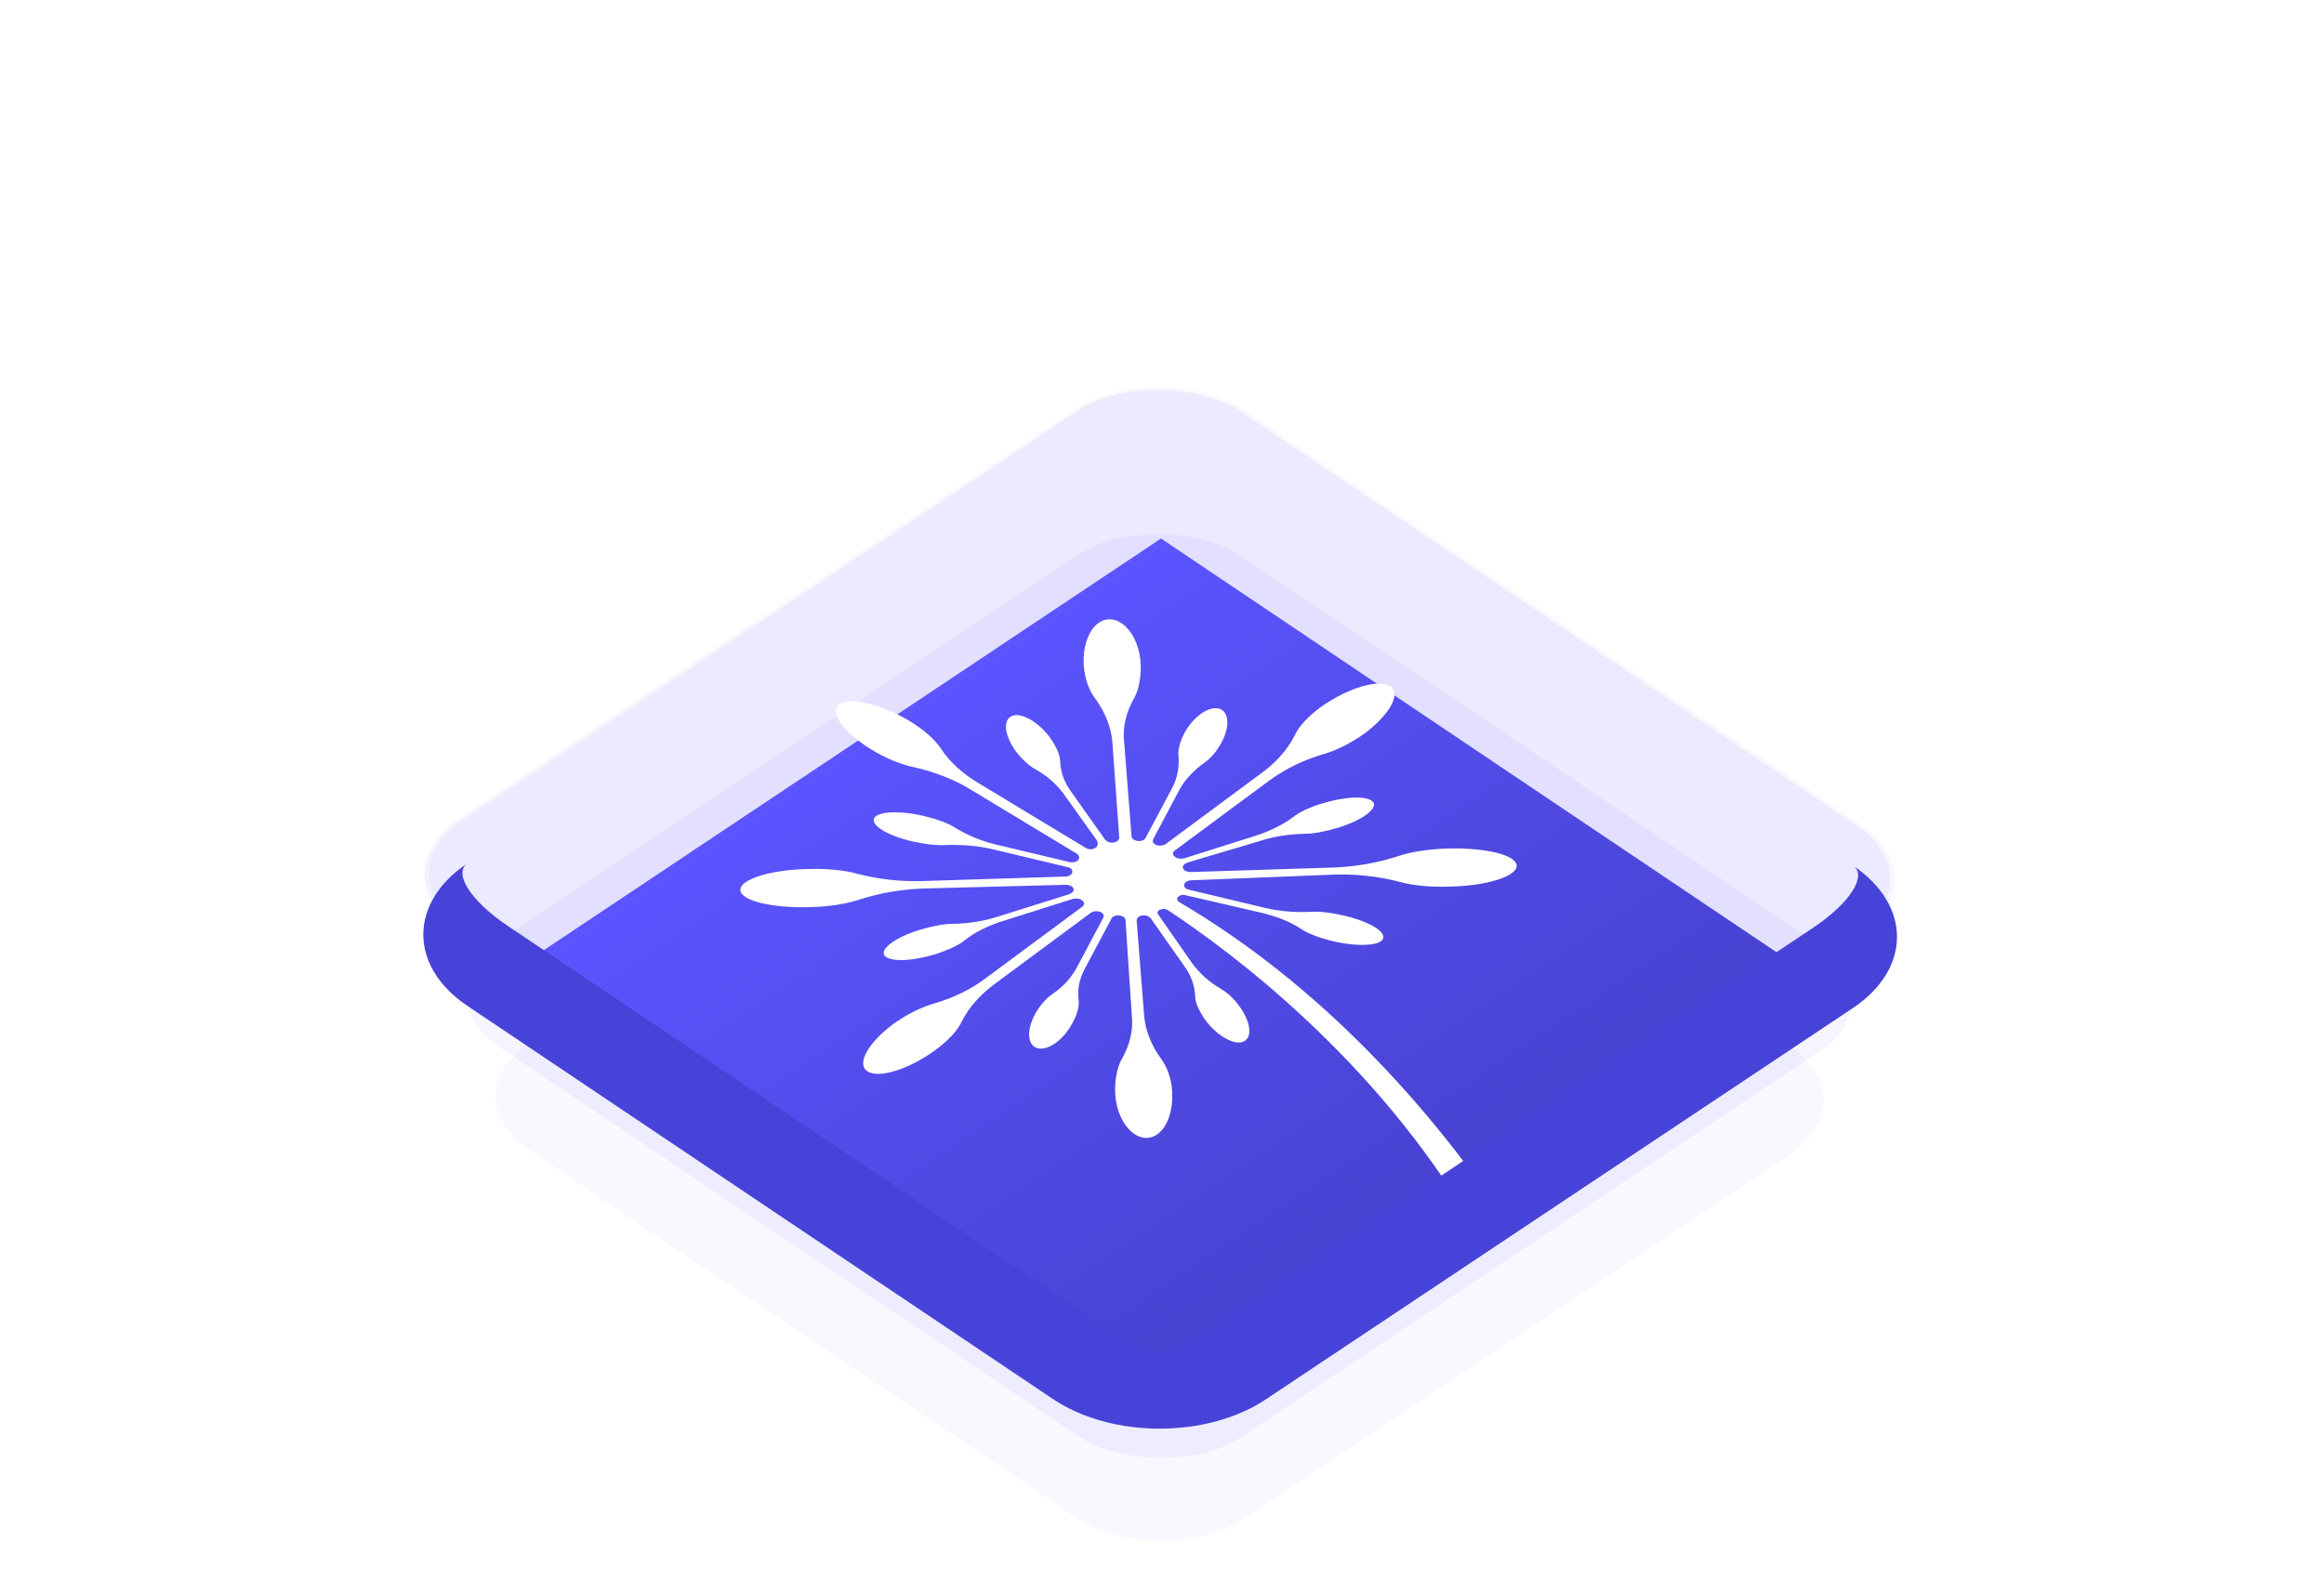 <svg width="444" height="302" viewBox="0 0 444 302" fill="none" xmlns="http://www.w3.org/2000/svg">
<g clip-path="url(#clip0_2474_3370)">
<rect width="178.41" height="179.088" rx="18.373" transform="matrix(0.832 -0.555 0.83 0.558 73 167.166)" fill="#5852F9" fill-opacity="0.12"/>
</g>
<rect x="-0.563" y="-0.001" width="179.088" height="179.765" rx="18.712" transform="matrix(0.832 -0.555 0.83 0.558 72.906 166.853)" stroke="url(#paint0_linear_2474_3370)" stroke-opacity="0.1" stroke-width="0.677"/>
<g clip-path="url(#clip1_2474_3370)">
<rect width="169.689" height="170.333" rx="18.373" transform="matrix(0.832 -0.555 0.83 0.558 80.268 189.895)" fill="#5852F9" fill-opacity="0.06"/>
</g>
<g clip-path="url(#clip2_2474_3370)">
<rect width="163.068" height="163.687" rx="18.373" transform="matrix(0.832 -0.555 0.83 0.558 85.787 209.438)" fill="#5852F9" fill-opacity="0.04"/>
</g>
<g filter="url(#filter0_d_2474_3370)">
<g clip-path="url(#clip3_2474_3370)">
<mask id="path-5-outside-1_2474_3370" maskUnits="userSpaceOnUse" x="68.271" y="45.749" width="306.675" height="205.21" fill="black">
<rect fill="white" x="68.271" y="45.749" width="306.675" height="205.21"/>
<path d="M89.302 151.359C82.282 146.644 82.296 139.019 89.331 134.329L209.084 54.494C216.12 49.803 227.514 49.823 234.534 54.537L354.011 134.783C361.031 139.498 361.018 147.123 353.982 151.813L234.23 231.648C227.194 236.339 215.799 236.319 208.78 231.605L89.302 151.359Z"/>
</mask>
<g filter="url(#filter1_diii_2474_3370)">
<rect width="174.547" height="174.547" transform="matrix(0.832 -0.555 0.83 0.558 76.592 142.822)" fill="url(#paint1_linear_2474_3370)"/>
</g>
<g filter="url(#filter2_d_2474_3370)">
<path d="M265.527 97.41C267.765 98.763 265.628 102.733 260.805 106.398C258.224 108.267 255.533 109.612 253.068 110.358C249.145 111.476 245.669 113.194 242.64 115.363L224.467 128.826C224.018 129.125 223.905 129.65 224.465 130.025C224.8 130.401 225.584 130.477 226.256 130.328L239.931 126.003C242.621 125.108 244.976 123.987 246.995 122.491C248.117 121.593 250.023 120.622 252.489 119.876C257.084 118.46 261.341 118.317 262.347 119.593C263.241 120.793 260.324 123.037 255.728 124.454C253.263 125.2 251.021 125.646 249.229 125.643C246.204 125.713 243.291 126.158 240.601 127.053L226.815 131.154C226.254 131.378 225.805 131.827 226.028 132.277C226.252 132.727 226.811 132.952 227.483 132.954L254.593 132.098C258.85 131.955 263.108 131.212 267.031 129.944C269.385 129.123 272.635 128.604 276.444 128.46C283.725 128.247 289.659 129.681 289.767 131.705C289.876 133.729 284.159 135.593 276.99 135.732C273.181 135.876 269.709 135.495 267.358 134.817C263.327 133.761 259.072 133.304 254.815 133.447L227.592 134.528C226.92 134.527 226.359 134.901 226.247 135.275C226.134 135.8 226.469 136.175 227.141 136.326L241.36 139.722C244.159 140.401 247.071 140.706 250.208 140.561C252.001 140.414 254.464 140.718 256.928 141.321C261.742 142.453 264.875 144.407 264.2 145.755C263.525 147.103 259.044 147.246 254.454 146.114C251.991 145.511 249.864 144.683 248.633 143.856C246.508 142.429 243.933 141.45 241.134 140.771L226.467 137.374C226.019 137.224 225.346 137.373 225.122 137.672L225.01 137.747C224.785 138.046 224.896 138.421 225.232 138.647C252.421 154.656 272.539 177.475 286.614 197.886C284.819 198.783 283.138 199.605 281.344 200.351C262.699 168.615 235.071 148.107 223.1 140.217C222.765 139.992 222.205 139.916 221.644 140.14C221.196 140.289 220.971 140.739 221.306 141.114L227.785 150.419C229.126 152.22 230.803 153.797 233.041 155.15C234.384 155.901 235.837 157.178 236.954 158.829C239.077 161.905 239.295 164.754 237.389 165.426C235.596 166.022 232.239 164.068 230.117 160.992C229 159.341 228.331 157.841 228.333 156.641C228.225 154.617 227.557 152.667 226.216 150.866L219.849 141.786C219.514 141.411 218.842 141.11 218.17 141.259C217.497 141.408 217.161 141.782 217.16 142.232L218.581 160.298C218.799 163.147 219.914 165.997 221.813 168.624C222.93 170.125 223.822 172.375 223.929 174.849C224.255 179.721 222.119 183.691 219.095 183.761C216.07 183.831 213.277 180.003 213.062 175.206C212.955 172.732 213.408 170.484 214.195 168.911C215.768 166.215 216.558 163.293 216.228 160.37L215.031 142.153C215.032 141.703 214.473 141.328 213.913 141.252C213.129 141.176 212.569 141.4 212.344 141.849L207.284 151.36C206.272 153.233 205.821 155.181 206.04 157.28C206.262 158.48 205.811 160.128 204.911 161.775C203.225 164.996 200.308 167.09 198.293 166.637C196.278 166.184 196.059 163.185 197.746 160.115C198.645 158.467 199.88 157.045 201.114 156.223C203.245 154.802 204.704 153.08 205.716 151.208L210.776 141.697C211.001 141.247 210.777 140.797 210.218 140.571C209.658 140.346 208.874 140.419 208.425 140.718L190.252 154.181C187.336 156.275 185.09 158.82 183.741 161.516C182.953 163.239 181.157 165.185 178.577 167.055C173.753 170.57 168.037 172.435 165.799 171.082C163.562 169.729 165.698 165.76 170.522 162.095C173.102 160.225 175.793 158.88 178.258 158.135C182.181 157.017 185.657 155.298 188.574 153.054L206.747 139.591C207.196 139.292 207.309 138.768 206.75 138.392C206.414 138.017 205.63 137.94 204.958 138.089L191.283 142.415C188.593 143.31 186.126 144.505 184.219 146.076C183.097 146.974 181.079 147.87 178.837 148.616C174.242 150.033 169.985 150.176 168.979 148.9C168.085 147.699 171.002 145.455 175.598 144.038C178.063 143.293 180.305 142.847 182.097 142.85C185.122 142.78 188.035 142.335 190.725 141.439L204.287 137.189C204.848 136.965 205.297 136.516 205.074 136.066C204.851 135.616 204.291 135.39 203.619 135.389L176.509 136.095C172.252 136.238 167.994 136.98 164.071 138.248C161.829 138.994 158.468 139.588 154.771 139.657C147.489 139.871 141.555 138.437 141.447 136.413C141.339 134.389 147.056 132.524 154.225 132.386C158.034 132.242 161.506 132.622 163.857 133.301C167.887 134.357 172.143 134.813 176.4 134.67L203.51 133.814C204.182 133.816 204.743 133.442 204.856 133.067C204.969 132.543 204.633 132.167 203.962 132.016L189.742 128.62C186.943 127.941 183.919 127.711 180.894 127.781C179.102 127.928 176.638 127.625 174.287 127.096C169.472 125.964 166.339 124.01 167.014 122.662C167.689 121.314 172.17 121.171 176.76 122.303C179.224 122.907 181.238 123.659 182.469 124.486C184.707 125.839 187.281 126.967 190.08 127.646L204.3 131.042C204.971 131.193 205.644 131.044 205.981 130.67C206.317 130.296 206.206 129.771 205.759 129.471L185.62 117.295C182.487 115.341 178.681 113.836 174.65 112.93C172.075 112.401 169.165 111.197 166.368 109.469C161.109 106.237 158.316 102.41 160.336 100.914C162.355 99.418 168.289 100.852 173.772 104.084C176.569 105.812 178.581 107.614 179.698 109.265C181.373 111.891 183.945 114.219 187.302 116.174L207.441 128.349C207.889 128.649 208.673 128.726 209.234 128.352C209.234 128.352 209.346 128.277 209.458 128.202C209.795 127.828 209.796 127.378 209.572 126.928L203.205 117.998C201.864 116.197 200.075 114.545 197.725 113.267C196.383 112.515 195.041 111.164 193.924 109.663C191.801 106.586 191.583 103.738 193.489 103.066C195.282 102.469 198.639 104.424 200.761 107.5C201.878 109.151 202.547 110.651 202.545 111.851C202.653 113.875 203.321 115.825 204.662 117.626L211.141 126.781C211.476 127.156 212.148 127.457 212.82 127.308C213.493 127.159 213.829 126.785 213.83 126.335L212.522 108.194C212.303 105.345 211.188 102.495 209.289 99.868C208.06 98.292 207.28 96.117 207.061 93.569C206.735 88.696 208.871 84.727 211.895 84.656C214.92 84.586 217.713 88.414 217.928 93.211C218.035 95.685 217.582 97.933 216.795 99.506C215.222 102.202 214.432 105.124 214.762 108.048L216.183 126.114C216.182 126.564 216.741 126.94 217.301 127.016C218.085 127.092 218.646 126.868 218.871 126.418L223.93 116.907C224.942 115.035 225.282 113.012 225.174 110.988C224.952 109.788 225.404 108.14 226.191 106.567C227.877 103.346 230.794 101.252 232.809 101.705C234.825 102.158 235.043 105.157 233.357 108.227C232.457 109.875 231.334 111.222 230.101 112.045C228.081 113.541 226.398 115.262 225.386 117.134L220.327 126.646C220.102 127.095 220.325 127.545 220.884 127.771C221.444 127.997 222.228 127.923 222.677 127.624L240.85 114.161C243.767 112.067 246.012 109.522 247.362 106.826C248.149 105.103 249.945 103.157 252.525 101.287C257.573 97.772 263.289 96.058 265.527 97.41Z" fill="white"/>
</g>
</g>
<path d="M76.592 142.822L221.824 46.001L76.592 142.822ZM354.011 134.783C365.243 142.327 365.222 154.526 353.965 162.031L241.856 236.77C230.598 244.275 212.367 244.244 201.136 236.701L216.423 226.509C219.231 228.395 223.789 228.403 226.603 226.526L346.356 146.691C353.392 142.001 356.819 136.669 354.011 134.783ZM241.856 236.77C230.598 244.275 212.367 244.244 201.136 236.701L89.285 161.577C78.053 154.033 78.074 141.834 89.331 134.329C86.517 136.205 89.926 141.548 96.946 146.263L216.423 226.509C219.231 228.395 223.789 228.403 226.603 226.526L241.856 236.77ZM221.824 46.001L366.722 143.32L221.824 46.001Z" fill="#4843D8" mask="url(#path-5-outside-1_2474_3370)"/>
</g>
<defs>
<filter id="filter0_d_2474_3370" x="0.036" y="0.067" width="443.242" height="349.49" filterUnits="userSpaceOnUse" color-interpolation-filters="sRGB">
<feFlood flood-opacity="0" result="BackgroundImageFix"/>
<feColorMatrix in="SourceAlpha" type="matrix" values="0 0 0 0 0 0 0 0 0 0 0 0 0 0 0 0 0 0 127 0" result="hardAlpha"/>
<feOffset dy="30.622"/>
<feGaussianBlur stdDeviation="38.278"/>
<feComposite in2="hardAlpha" operator="out"/>
<feColorMatrix type="matrix" values="0 0 0 0 0.761 0 0 0 0 0.753 0 0 0 0 1 0 0 0 0.16 0"/>
<feBlend mode="normal" in2="BackgroundImageFix" result="effect1_dropShadow_2474_3370"/>
<feBlend mode="normal" in="SourceGraphic" in2="effect1_dropShadow_2474_3370" result="shape"/>
</filter>
<filter id="filter1_diii_2474_3370" x="30.046" y="22.728" width="383.223" height="287.233" filterUnits="userSpaceOnUse" color-interpolation-filters="sRGB">
<feFlood flood-opacity="0" result="BackgroundImageFix"/>
<feColorMatrix in="SourceAlpha" type="matrix" values="0 0 0 0 0 0 0 0 0 0 0 0 0 0 0 0 0 0 127 0" result="hardAlpha"/>
<feOffset dy="23.273"/>
<feGaussianBlur stdDeviation="23.273"/>
<feColorMatrix type="matrix" values="0 0 0 0 0.615 0 0 0 0 0.579 0 0 0 0 1 0 0 0 0.25 0"/>
<feBlend mode="normal" in2="BackgroundImageFix" result="effect1_dropShadow_2474_3370"/>
<feBlend mode="normal" in="SourceGraphic" in2="effect1_dropShadow_2474_3370" result="shape"/>
<feColorMatrix in="SourceAlpha" type="matrix" values="0 0 0 0 0 0 0 0 0 0 0 0 0 0 0 0 0 0 127 0" result="hardAlpha"/>
<feOffset dy="7.758"/>
<feGaussianBlur stdDeviation="3.879"/>
<feComposite in2="hardAlpha" operator="arithmetic" k2="-1" k3="1"/>
<feColorMatrix type="matrix" values="0 0 0 0 0.368 0 0 0 0 0.341 0 0 0 0 1 0 0 0 1 0"/>
<feBlend mode="normal" in2="shape" result="effect2_innerShadow_2474_3370"/>
<feColorMatrix in="SourceAlpha" type="matrix" values="0 0 0 0 0 0 0 0 0 0 0 0 0 0 0 0 0 0 127 0" result="hardAlpha"/>
<feOffset dy="-7.758"/>
<feGaussianBlur stdDeviation="3.879"/>
<feComposite in2="hardAlpha" operator="arithmetic" k2="-1" k3="1"/>
<feColorMatrix type="matrix" values="0 0 0 0 0.254 0 0 0 0 0.235 0 0 0 0 0.747 0 0 0 1 0"/>
<feBlend mode="normal" in2="effect2_innerShadow_2474_3370" result="effect3_innerShadow_2474_3370"/>
<feColorMatrix in="SourceAlpha" type="matrix" values="0 0 0 0 0 0 0 0 0 0 0 0 0 0 0 0 0 0 127 0" result="hardAlpha"/>
<feMorphology radius="0.766" operator="erode" in="SourceAlpha" result="effect4_innerShadow_2474_3370"/>
<feOffset dy="3.062"/>
<feGaussianBlur stdDeviation="1.914"/>
<feComposite in2="hardAlpha" operator="arithmetic" k2="-1" k3="1"/>
<feColorMatrix type="matrix" values="0 0 0 0 1 0 0 0 0 1 0 0 0 0 1 0 0 0 0.32 0"/>
<feBlend mode="normal" in2="effect3_innerShadow_2474_3370" result="effect4_innerShadow_2474_3370"/>
</filter>
<filter id="filter2_d_2474_3370" x="138.383" y="84.655" width="154.449" height="121.821" filterUnits="userSpaceOnUse" color-interpolation-filters="sRGB">
<feFlood flood-opacity="0" result="BackgroundImageFix"/>
<feColorMatrix in="SourceAlpha" type="matrix" values="0 0 0 0 0 0 0 0 0 0 0 0 0 0 0 0 0 0 127 0" result="hardAlpha"/>
<feOffset dy="3.062"/>
<feGaussianBlur stdDeviation="1.531"/>
<feComposite in2="hardAlpha" operator="out"/>
<feColorMatrix type="matrix" values="0 0 0 0 0.094 0 0 0 0 0.094 0 0 0 0 0.094 0 0 0 0.48 0"/>
<feBlend mode="normal" in2="BackgroundImageFix" result="effect1_dropShadow_2474_3370"/>
<feBlend mode="normal" in="SourceGraphic" in2="effect1_dropShadow_2474_3370" result="shape"/>
</filter>
<linearGradient id="paint0_linear_2474_3370" x1="170.659" y1="-0.168" x2="-30.143" y2="57.474" gradientUnits="userSpaceOnUse">
<stop stop-color="#CBCAFF"/>
<stop offset="1" stop-color="#716BFF"/>
</linearGradient>
<linearGradient id="paint1_linear_2474_3370" x1="87.273" y1="0" x2="87.273" y2="174.547" gradientUnits="userSpaceOnUse">
<stop stop-color="#5B54FF"/>
<stop offset="1" stop-color="#443FC8"/>
</linearGradient>
<clipPath id="clip0_2474_3370">
<rect width="178.41" height="179.088" rx="18.373" transform="matrix(0.832 -0.555 0.83 0.558 73 167.166)" fill="white"/>
</clipPath>
<clipPath id="clip1_2474_3370">
<rect width="169.689" height="170.333" rx="18.373" transform="matrix(0.832 -0.555 0.83 0.558 80.268 189.895)" fill="white"/>
</clipPath>
<clipPath id="clip2_2474_3370">
<rect width="163.068" height="163.687" rx="18.373" transform="matrix(0.832 -0.555 0.83 0.558 85.787 209.438)" fill="white"/>
</clipPath>
<clipPath id="clip3_2474_3370">
<path d="M89.302 151.359C82.282 146.644 82.296 139.019 89.331 134.329L209.084 54.494C216.12 49.803 227.514 49.823 234.534 54.537L354.011 134.783C361.031 139.498 361.018 147.123 353.982 151.813L234.23 231.648C227.194 236.339 215.799 236.319 208.78 231.605L89.302 151.359Z" fill="white"/>
</clipPath>
</defs>
</svg>
